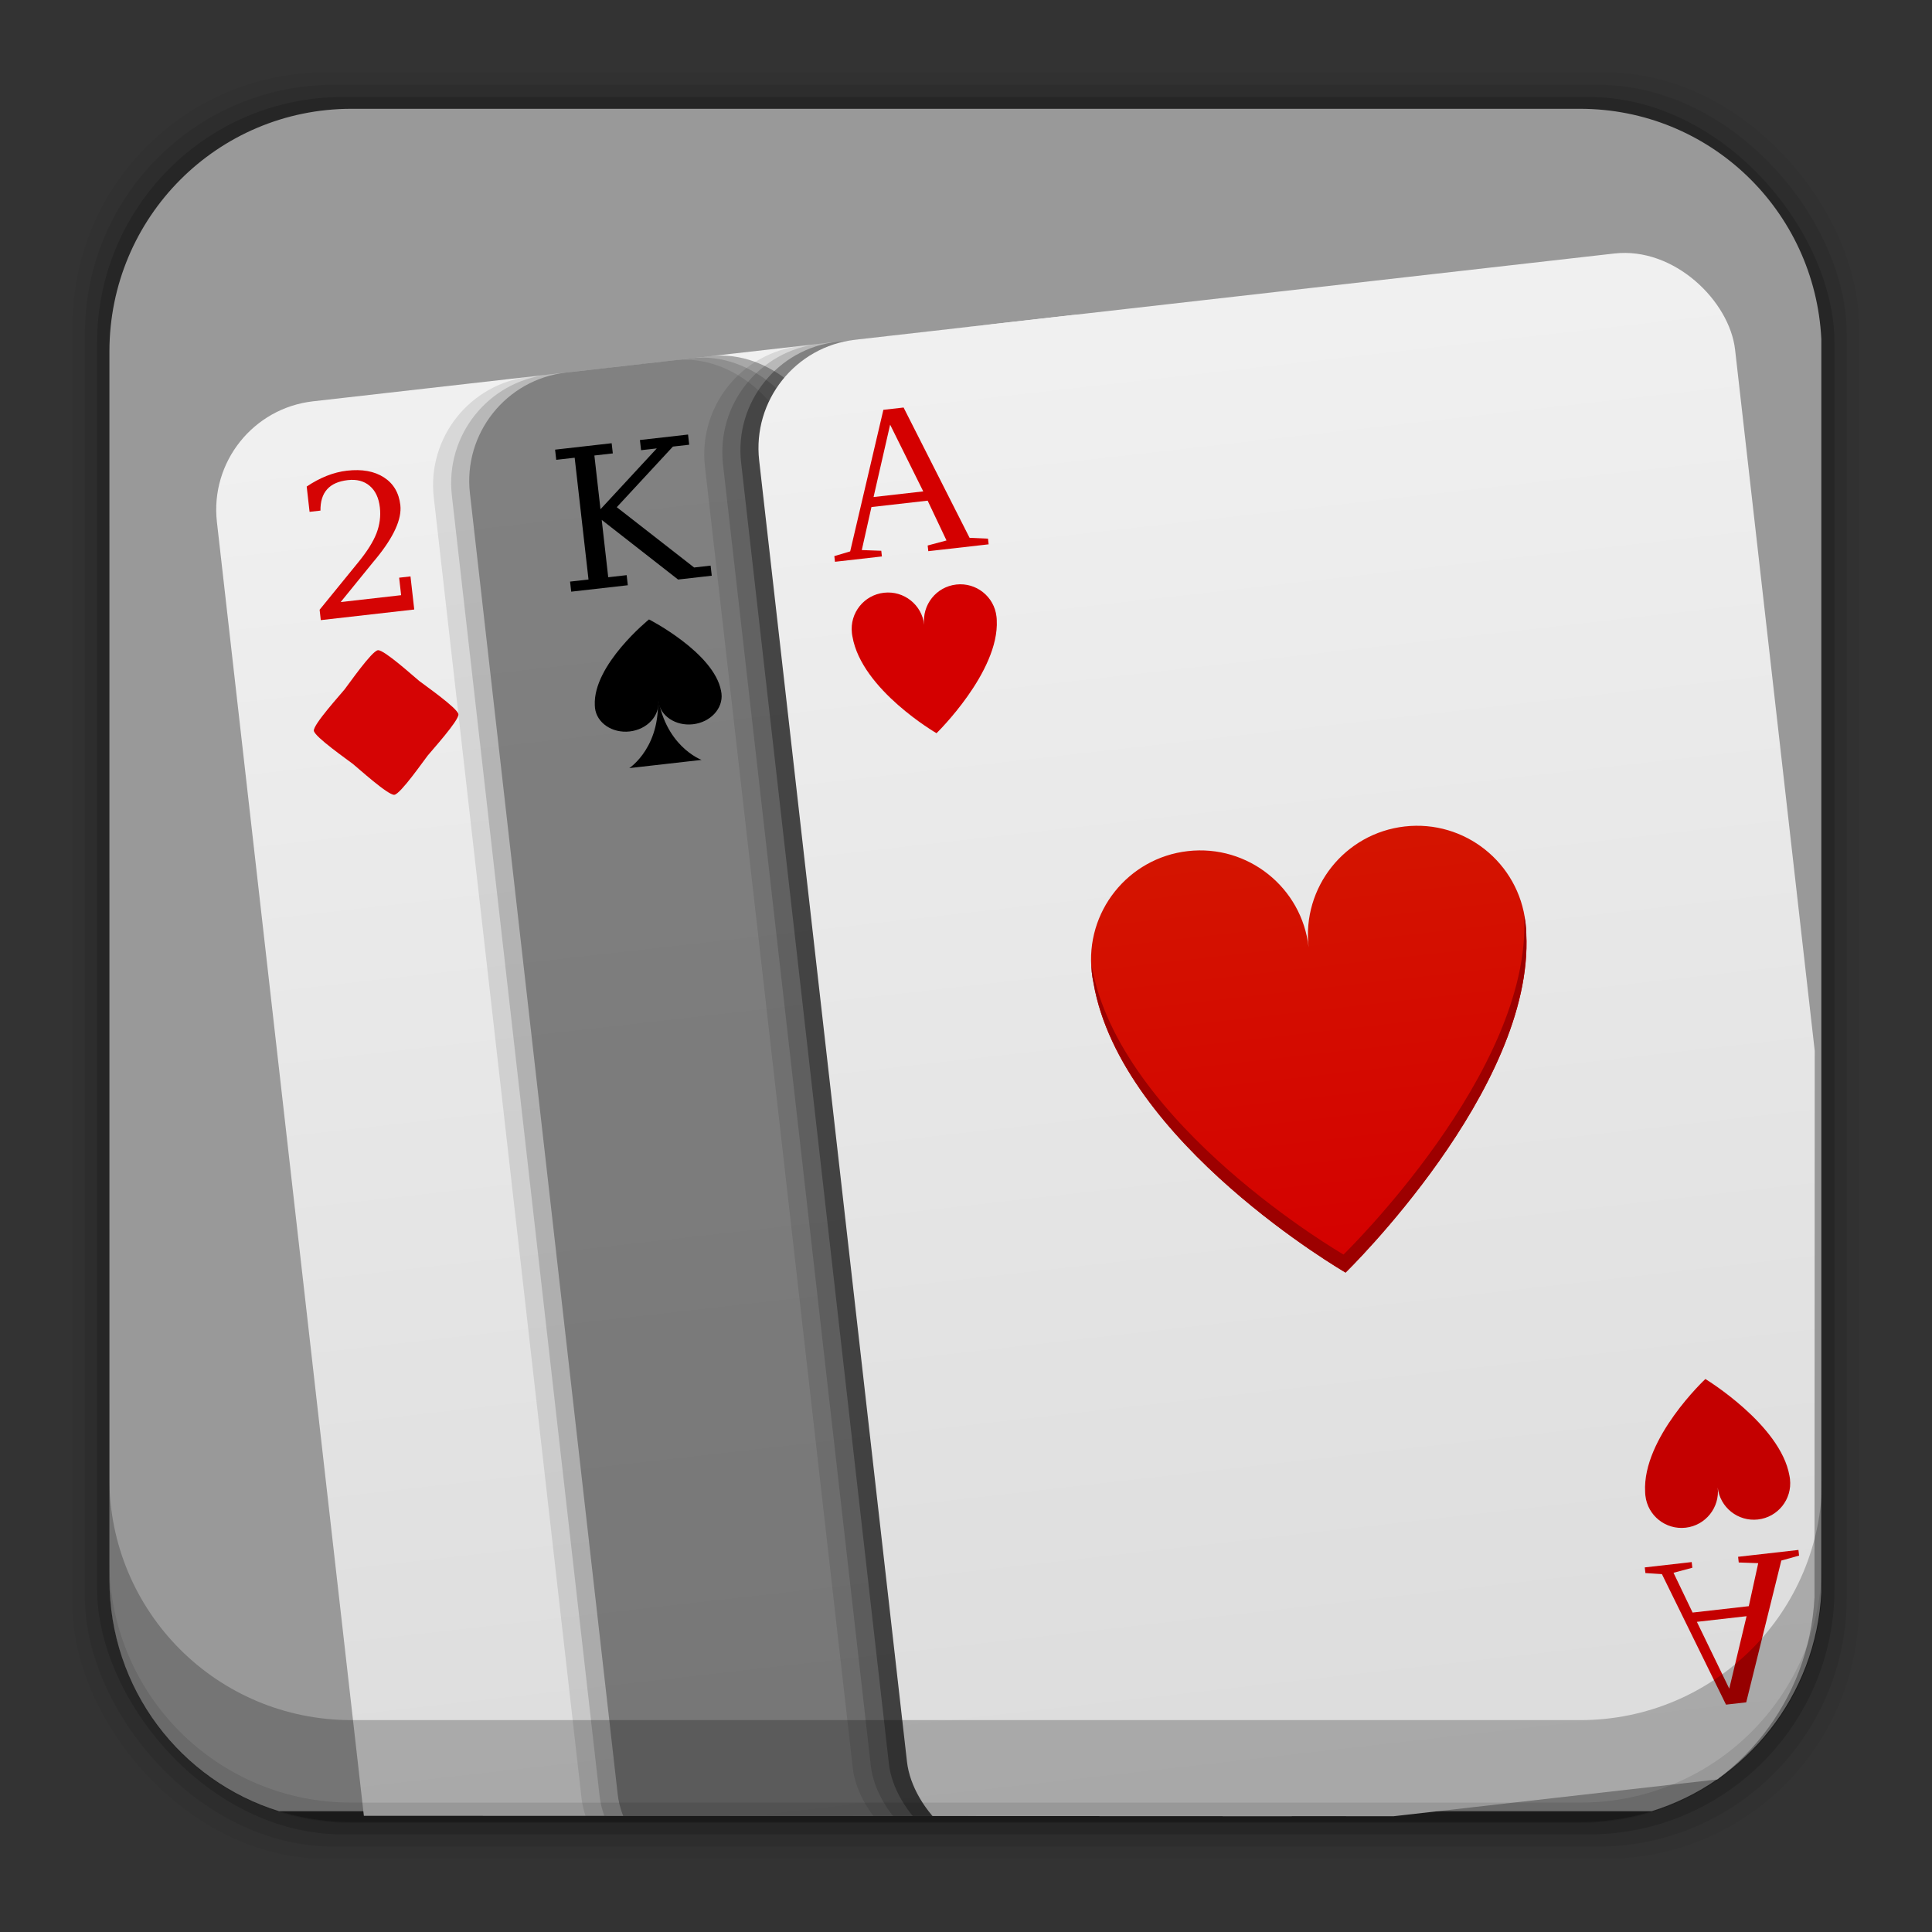 <svg height="96" width="96" xmlns="http://www.w3.org/2000/svg" xmlns:xlink="http://www.w3.org/1999/xlink" xmlns:sodipodi="http://sodipodi.sourceforge.net/DTD/sodipodi-0.dtd" xmlns:inkscape="http://www.inkscape.org/namespaces/inkscape">
 <rect width="100%" height="100%" fill="#333333" stroke="none"/>
 <defs>
  <linearGradient id="linearGradient3670-7">
   <stop stop-color="#f0f0f0"/>
   <stop stop-color="#dcdcdc" offset="1"/>
  </linearGradient>
  <linearGradient x2="0" xlink:href="#linearGradient3670-7" y1="8" y2="88" gradientUnits="userSpaceOnUse" id="linearGradient5988"/>
  <linearGradient x2="0" xlink:href="#linearGradient3670-7" y1="8" y2="88" gradientUnits="userSpaceOnUse" id="linearGradient5992" gradientTransform="matrix(1 0 0 1 24.13 933.65)"/>
  <linearGradient x2="0" y1="60.33" y2="36.596" gradientUnits="userSpaceOnUse" id="linearGradient5994" gradientTransform="matrix(1 0 0 1 24.13 933.65)">
   <stop stop-color="#d40000"/>
   <stop stop-color="#d41400" offset="1"/>
  </linearGradient>
  <clipPath clipPathUnits="userSpaceOnUse" id="clipPath6001">
   <path d="m39.664 924.1c-7.332-0.836-13.905 4.423-14.741 11.755l-7.651 67.107c-0.679 5.957 2.634 11.418 7.836 13.703l74.976 8.548c5.367-1.011 9.704-5.28 10.641-10.9l7.808-68.482c0.446-7.052-4.658-13.271-11.761-14.08l-67.107-7.651z"/>
  </clipPath>
  <rect x="36" rx="6" y="6" fill="url(#linearGradient5988)" color="#000000" height="84" id="SVGCleanerId_0" width="54"/>
  <path d="m45.38 18.189v0.311h-2.584v-0.311l0.891-0.158 2.678-7.453h1.113l2.783 7.453 0.996 0.158v0.311h-3.322v-0.311l1.055-0.158-0.779-2.268h-3.094l-0.791 2.268 1.055 0.158m1.26-6.768-1.348 3.814h2.736l-1.389-3.814" id="SVGCleanerId_1"/>
 </defs>
 <g transform="matrix(1 0 0 1 0 -956.36)">
  <rect x="3.608" rx="12.552" y="959.96" fill-opacity="0.039" height="88.76" width="88.76"/>
  <rect x="4.216" rx="12.38" y="960.57" fill-opacity="0.078" height="87.55" width="87.55"/>
  <rect x="4.824" rx="12.208" y="961.18" fill-opacity="0.157" height="86.33" width="86.33"/>
  <path d="m17.469 5.406c-6.668 0-12.032 5.395-12.032 12.063l0.001 61.031c0 5.418 3.533 9.982 8.438 11.5h68.187c4.715-1.457 8.172-5.734 8.438-10.875v-62.281c-0.321-6.377-5.54-11.438-12-11.438l-61.031 0z" fill="#999" transform="matrix(1 0 0 1 0 956.36)"/>
  <g clip-path="url(#clipPath6001)" transform="matrix(0.898 -0.102 0.102 0.898 -112.73 136.18)">
   <use xlink:href="#SVGCleanerId_0" transform="matrix(1 0 0 1 -5.875 933.65)"/>
   <g transform="matrix(1 0 0 1 9.125 933.65)">
    <rect x="33" rx="6" y="6" color="#000000" height="84" opacity="0.1" width="20"/>
    <rect x="34" rx="6" y="6" color="#000000" height="84" opacity="0.15" width="20"/>
    <rect x="35" rx="6" y="6" color="#000000" height="84" opacity="0.3" width="20"/>
    <use xlink:href="#SVGCleanerId_0"/>
   </g>
   <rect x="57.13" rx="6" y="939.65" color="#000000" height="84" opacity="0.1" width="20"/>
   <rect x="58.13" rx="6" y="939.65" color="#000000" height="84" opacity="0.15" width="20"/>
   <rect x="59.13" rx="6" y="939.65" color="#000000" height="84" opacity="0.3" width="20"/>
   <rect x="60.13" rx="6" y="939.65" fill="url(#linearGradient5992)" color="#000000" height="84" width="54"/>
   <path d="m81.125 969.65c-3.314 0-6 2.686-6 6 0 0.207 0.003 0.408 0.023 0.609 0.518 8.888 11.977 17.391 11.977 17.391s11.445-8.858 11.977-17.391c0.02-0.202 0.023-0.402 0.023-0.609 0-3.314-2.686-6-6-6s-6 2.686-6 6c0-3.314-2.686-6-6-6z" fill="url(#linearGradient5994)" color="#000000"/>
   <use xlink:href="#SVGCleanerId_1" fill="#d40000" transform="matrix(1.005 0 0 1.01 20.632 932.97)"/>
   <path d="m66.125 953.65c-1.105 0-2 0.895-2 2 0 0.069 0.001 0.136 0.008 0.203 0.173 2.963 3.992 5.797 3.992 5.797s3.815-2.953 3.992-5.797c0.007-0.067 0.008-0.134 0.008-0.203 0-1.105-0.895-2-2-2s-2 0.895-2 2c0-1.105-0.895-2-2-2z" fill="#d40000" color="#000000"/>
   <path d="m75.156 975.28c-0.007 0.123-0.031 0.251-0.031 0.375 0 0.207 0.011 0.423 0.031 0.625 0.518 8.888 11.969 17.375 11.969 17.375s11.437-8.842 11.969-17.375c0.02-0.202 0.031-0.418 0.031-0.625 0-0.124-0.024-0.252-0.031-0.375-0.532 8.533-11.969 17.375-11.969 17.375s-11.451-8.487-11.969-17.375z" fill="#9d0000" color="#000000"/>
   <use xlink:href="#SVGCleanerId_1" fill="#c40000" transform="matrix(1.005 0 0 -1.01 58.63 1030.3)"/>
   <path d="m104.12 1009.7c-1.105 0-2-0.895-2-2 0-0.069 0.001-0.136 0.008-0.203 0.173-2.963 3.992-5.797 3.992-5.797s3.815 2.953 3.992 5.797c0.007 0.067 0.008 0.134 0.008 0.203 0 1.105-0.895 2-2 2s-2-0.895-2-2c0 1.105-0.895 2-2 2z" fill="#c40000" color="#000000"/>
   <path d="m11.605 12.138h-0.595v-1.414c0.379-0.202 0.76-0.356 1.143-0.463 0.386-0.106 0.764-0.16 1.133-0.16 0.826 0 1.478 0.2 1.957 0.601 0.479 0.401 0.718 0.945 0.718 1.632-0 0.776-0.542 1.705-1.627 2.786-0.085 0.082-0.149 0.144-0.191 0.186l-2.005 2.005h3.312v-0.978h0.622v1.85h-5.12v-0.58l2.409-2.403c0.532-0.532 0.911-1.019 1.138-1.462 0.227-0.447 0.34-0.914 0.34-1.404-0-0.535-0.14-0.953-0.42-1.255-0.276-0.301-0.659-0.452-1.148-0.452-0.507 0-0.899 0.126-1.175 0.378-0.276 0.252-0.44 0.629-0.489 1.133" fill="#d50404" transform="matrix(1.01 0 0 0.99 24.13 933.65)"/>
   <path d="m42.125 957.65c0 0.34-1.695 1.825-1.935 2.065-0.24 0.24-1.725 1.935-2.065 1.935-0.34 0-1.825-1.695-2.065-1.935-0.24-0.24-1.935-1.725-1.935-2.065 0-0.34 1.695-1.825 1.935-2.065 0.24-0.24 1.725-1.935 2.065-1.935 0.34 0 1.825 1.695 2.065 1.935 0.24 0.24 1.935 1.725 1.935 2.065z" fill="#d50404" color="#000000"/>
   <path d="m24.671 18.184v-0.564h1.01v-6.806h-1.01v-0.569h3.1v0.569h-1.01v3.004l3.419-3.004h-0.861v-0.569h2.637v0.569h-0.893l-3.408 2.993 3.812 3.812h0.904v0.564h-1.845l-3.764-3.77v3.206h1.01v0.564h-3.1" transform="matrix(1.01 0 0 0.99 24.13 933.65)"/>
   <path d="m51.375 959.65c-0.967 0-1.75-0.672-1.75-1.5 0-0.052 0.001-0.102 0.007-0.152 0.151-2.222 3.493-4.348 3.493-4.348s3.338 2.214 3.493 4.348c0.006 0.05 0.007 0.101 0.007 0.152 0 0.828-0.783 1.5-1.75 1.5s-1.75-0.672-1.75-1.5c0 0.828-0.783 1.5-1.75 1.5z" color="#000000"/>
   <path d="m53.125 957.65c0 3-2 4-2 4h4s-2-1-2-4z"/>
  </g>
  <path d="m5.432 1029.8v5.066c0 6.668 5.364 12.032 12.032 12.032h61.049c6.668 0 12.032-5.364 12.032-12.032v-5.066c0 6.668-5.364 12.032-12.032 12.032h-61.049c-6.668 0-12.032-5.364-12.032-12.032z" fill-opacity="0.235"/>
  <path d="m5.432 1033.9v1.013c0 6.668 5.364 12.032 12.032 12.032h61.049c6.668 0 12.032-5.364 12.032-12.032v-1.013c0 6.668-5.364 12.032-12.032 12.032h-61.049c-6.668 0-12.032-5.364-12.032-12.032z" fill-opacity="0.098"/>
 </g>
</svg>
